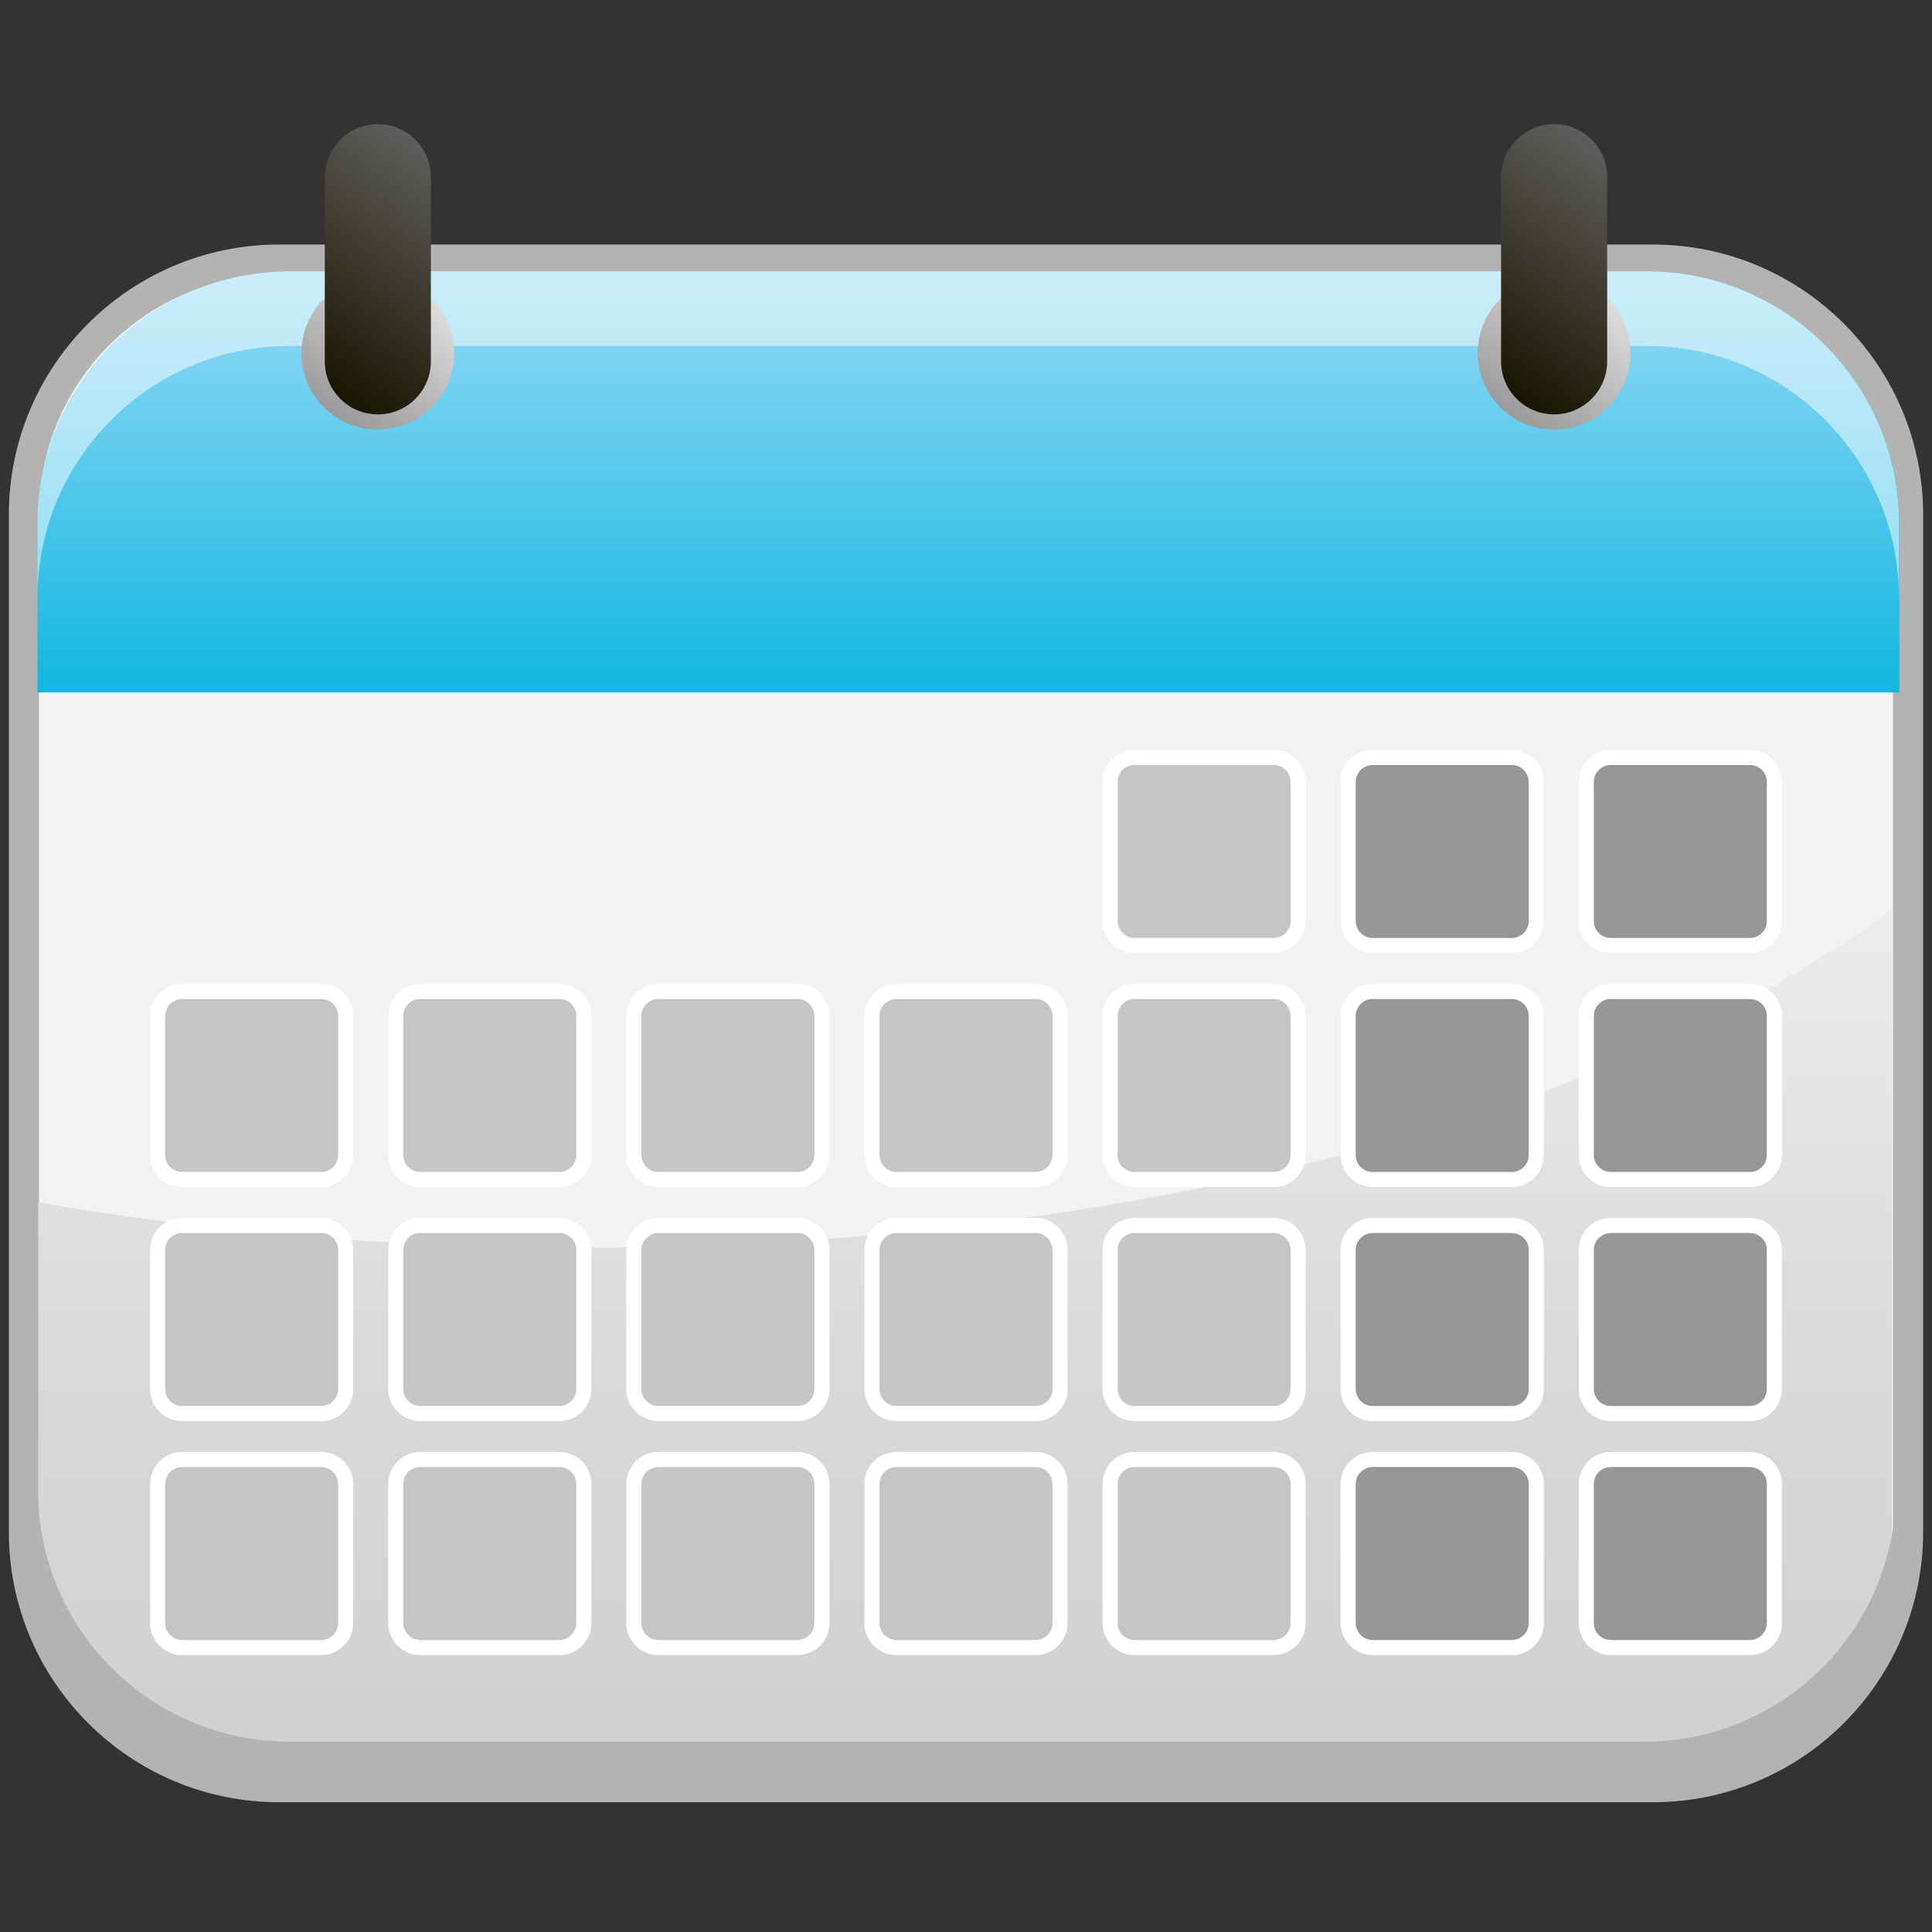 <?xml version="1.0" encoding="utf-8"?>
<!-- Generator: Adobe Illustrator 13.0.0, SVG Export Plug-In . SVG Version: 6.00 Build 14948)  -->
<!DOCTYPE svg PUBLIC "-//W3C//DTD SVG 1.1//EN" "http://www.w3.org/Graphics/SVG/1.1/DTD/svg11.dtd">
<svg version="1.1" id="Layer_1" xmlns="http://www.w3.org/2000/svg" xmlns:xlink="http://www.w3.org/1999/xlink" x="0px" y="0px"
	 width="128px" height="128px" viewBox="0 0 128 128" enable-background="new 0 0 128 128" xml:space="preserve">
<rect x="0" y="0" width="128" height="128" fill="#333333" stroke="none"/>
<g>
	<g>
		<path fill="#F2F2F2" stroke="#B3B3B3" stroke-width="2" d="M109.502,17.2H18.5c-9.342,0-16.914,7.572-16.914,16.91v67.379
			c0,9.342,7.572,16.914,16.914,16.914h91.002c9.34,0,16.912-7.572,16.912-16.914V34.11C126.414,24.772,118.842,17.2,109.502,17.2z"
			/>
		<linearGradient id="SVGID_1_" gradientUnits="userSpaceOnUse" x1="63.935" y1="119.291" x2="63.935" y2="52.79">
			<stop  offset="0.093" style="stop-color:#D1D1D1"/>
			<stop  offset="0.431" style="stop-color:#D9D9D9"/>
			<stop  offset="0.952" style="stop-color:#EFEFEF"/>
			<stop  offset="0.973" style="stop-color:#F0F0F0"/>
		</linearGradient>
		<path fill="url(#SVGID_1_)" d="M38.496,82.681c-12.658,0-24.773-1.07-35.959-3.022v22.107c0,9.188,7.447,16.638,16.637,16.638
			h89.521c9.188,0,16.637-7.449,16.637-16.638V60.254C107.314,73.715,75.166,82.681,38.496,82.681z"/>
		<path fill="#B3B3B3" d="M108.934,115.387l-89.744,0.001c-9.211,0-16.678-7.469-16.678-16.681v3.288
			c0,9.213,7.467,16.68,16.678,16.68h89.744c9.209,0,16.676-7.467,16.676-16.68v-3.288
			C125.609,107.919,118.143,115.387,108.934,115.387z"/>
		<linearGradient id="SVGID_2_" gradientUnits="userSpaceOnUse" x1="64.159" y1="17.557" x2="64.159" y2="49.453">
			<stop  offset="0" style="stop-color:#99DBF6"/>
			<stop  offset="1" style="stop-color:#00B2DE"/>
		</linearGradient>
		<path fill="url(#SVGID_2_)" d="M125.838,45.873V34.694c0-9.229-7.482-16.712-16.713-16.712h-89.93
			c-9.232,0-16.715,7.483-16.715,16.713v11.178H125.838z"/>
		<path opacity="0.5" fill="#FFFFFF" d="M109.102,17.982h-89.91c-9.23,0-16.711,7.481-16.711,16.707v4.94
			c0-9.227,7.48-16.708,16.711-16.708h89.91c9.227,0,16.709,7.481,16.709,16.708v-4.94
			C125.811,25.464,118.328,17.982,109.102,17.982z"/>
		<g>
			<g>
				<path fill="#C6C5C5" stroke="#FFFFFF" d="M86.006,61.021c0,0.896-0.729,1.621-1.625,1.621h-9.213
					c-0.896,0-1.623-0.727-1.623-1.621v-9.216c0-0.896,0.727-1.622,1.623-1.622h9.213c0.896,0,1.625,0.727,1.625,1.622V61.021z"/>
				<path fill="#969696" stroke="#FFFFFF" d="M101.781,61.021c0,0.896-0.727,1.621-1.623,1.621h-9.215
					c-0.896,0-1.623-0.725-1.623-1.621v-9.216c0-0.896,0.727-1.622,1.623-1.622h9.215c0.896,0,1.623,0.727,1.623,1.622V61.021
					L101.781,61.021z"/>
				<path fill="#969696" stroke="#FFFFFF" d="M117.557,61.021c0,0.896-0.727,1.621-1.623,1.621h-9.215
					c-0.896,0-1.623-0.725-1.623-1.621v-9.216c0-0.896,0.729-1.622,1.623-1.622h9.215c0.896,0,1.623,0.727,1.623,1.622V61.021
					L117.557,61.021z"/>
			</g>
			<g>
				<path fill="#C6C5C5" stroke="#FFFFFF" d="M38.68,76.526c0,0.895-0.729,1.621-1.623,1.621H27.84
					c-0.895,0-1.621-0.729-1.621-1.621v-9.215c0-0.899,0.727-1.624,1.621-1.624h9.217c0.895,0,1.623,0.725,1.623,1.624V76.526z"/>
				<path fill="#C6C5C5" stroke="#FFFFFF" d="M54.453,76.526c0,0.895-0.727,1.621-1.623,1.621h-9.215
					c-0.895,0-1.621-0.729-1.621-1.621v-9.215c0-0.899,0.727-1.624,1.621-1.624h9.215c0.896,0,1.623,0.725,1.623,1.624V76.526z"/>
				<path fill="#C6C5C5" stroke="#FFFFFF" d="M70.23,76.526c0,0.896-0.729,1.621-1.623,1.621h-9.217
					c-0.896,0-1.621-0.729-1.621-1.621v-9.215c0-0.899,0.727-1.624,1.621-1.624h9.217c0.895,0,1.623,0.725,1.623,1.624V76.526z"/>
				<path fill="#C6C5C5" stroke="#FFFFFF" d="M86.006,76.526c0,0.896-0.729,1.621-1.625,1.621h-9.213
					c-0.896,0-1.623-0.727-1.623-1.621v-9.215c0-0.899,0.727-1.624,1.623-1.624h9.213c0.896,0,1.625,0.725,1.625,1.624V76.526z"/>
				<path fill="#C6C5C5" stroke="#FFFFFF" d="M22.902,76.526c0,0.895-0.727,1.621-1.621,1.621h-9.215
					c-0.896,0-1.623-0.729-1.623-1.621V67.31c0-0.897,0.727-1.622,1.623-1.622h9.215c0.895,0,1.621,0.725,1.621,1.624V76.526z"/>
				<path fill="#969696" stroke="#FFFFFF" d="M101.781,76.526c0,0.896-0.727,1.621-1.623,1.621h-9.215
					c-0.896,0-1.623-0.727-1.623-1.621v-9.215c0-0.899,0.727-1.624,1.623-1.624h9.215c0.896,0,1.623,0.725,1.623,1.624V76.526
					L101.781,76.526z"/>
				<path fill="#969696" stroke="#FFFFFF" d="M117.557,76.526c0,0.896-0.727,1.621-1.623,1.621h-9.215
					c-0.896,0-1.623-0.727-1.623-1.621v-9.215c0-0.899,0.729-1.624,1.623-1.624h9.215c0.896,0,1.623,0.725,1.623,1.624V76.526
					L117.557,76.526z"/>
			</g>
			<g>
				<path fill="#C6C5C5" stroke="#FFFFFF" d="M38.68,92.028c0,0.896-0.729,1.623-1.623,1.623H27.84
					c-0.895,0-1.621-0.729-1.621-1.623v-9.215c0-0.896,0.727-1.623,1.621-1.623h9.217c0.895,0,1.623,0.728,1.623,1.623V92.028z"/>
				<path fill="#C6C5C5" stroke="#FFFFFF" d="M54.453,92.028c0,0.896-0.727,1.623-1.623,1.623h-9.215
					c-0.895,0-1.621-0.729-1.621-1.623v-9.215c0-0.896,0.727-1.623,1.621-1.623h9.215c0.896,0,1.623,0.728,1.623,1.623V92.028z"/>
				<path fill="#C6C5C5" stroke="#FFFFFF" d="M70.23,92.028c0,0.896-0.729,1.623-1.623,1.623h-9.217
					c-0.896,0-1.621-0.729-1.621-1.623v-9.215c0-0.896,0.727-1.623,1.621-1.623h9.217c0.895,0,1.623,0.728,1.623,1.623V92.028z"/>
				<path fill="#C6C5C5" stroke="#FFFFFF" d="M86.006,92.028c0,0.896-0.729,1.623-1.625,1.623h-9.213
					c-0.896,0-1.623-0.729-1.623-1.623v-9.215c0-0.896,0.727-1.623,1.623-1.623l9.213,0.002c0.896,0,1.625,0.726,1.625,1.621V92.028
					z"/>
				<path fill="#C6C5C5" stroke="#FFFFFF" d="M22.902,92.028c0,0.896-0.727,1.623-1.621,1.623h-9.215
					c-0.896,0-1.623-0.729-1.623-1.623v-9.215c0-0.896,0.727-1.623,1.623-1.623h9.215c0.895,0,1.621,0.728,1.621,1.623V92.028z"/>
				<path fill="#969696" stroke="#FFFFFF" d="M101.781,92.028c0,0.896-0.727,1.623-1.623,1.623h-9.215
					c-0.896,0-1.623-0.729-1.623-1.623v-9.215c0-0.896,0.727-1.621,1.623-1.621h9.215c0.896,0,1.623,0.726,1.623,1.621V92.028
					L101.781,92.028z"/>
				<path fill="#969696" stroke="#FFFFFF" d="M117.557,92.028c0,0.896-0.727,1.623-1.623,1.623h-9.215
					c-0.896,0-1.623-0.729-1.623-1.623v-9.215c0-0.896,0.729-1.621,1.623-1.621h9.215c0.896,0,1.623,0.726,1.623,1.621V92.028
					L117.557,92.028z"/>
			</g>
			<g>
				<path fill="#C6C5C5" stroke="#FFFFFF" d="M38.68,107.532c0,0.896-0.729,1.623-1.623,1.623H27.84
					c-0.895,0-1.621-0.728-1.621-1.623v-9.215c0-0.896,0.727-1.623,1.621-1.623h9.217c0.895,0,1.623,0.728,1.623,1.623V107.532z"/>
				<path fill="#C6C5C5" stroke="#FFFFFF" d="M54.453,107.532c0,0.896-0.727,1.623-1.623,1.623h-9.215
					c-0.895,0-1.621-0.728-1.621-1.623v-9.215c0-0.896,0.727-1.623,1.621-1.623h9.215c0.896,0,1.623,0.728,1.623,1.623V107.532z"/>
				<path fill="#C6C5C5" stroke="#FFFFFF" d="M70.23,107.532c0,0.896-0.729,1.623-1.623,1.623h-9.217
					c-0.896,0-1.621-0.728-1.621-1.623v-9.215c0-0.896,0.727-1.623,1.621-1.623l9.217,0.002c0.895,0,1.623,0.726,1.623,1.621
					V107.532z"/>
				<path fill="#C6C5C5" stroke="#FFFFFF" d="M86.006,107.532c0,0.896-0.729,1.623-1.625,1.623h-9.213
					c-0.896,0-1.623-0.728-1.623-1.623v-9.215c0-0.896,0.727-1.621,1.623-1.621h9.213c0.896,0,1.625,0.726,1.625,1.621V107.532z"/>
				<path fill="#C6C5C5" stroke="#FFFFFF" d="M22.902,107.532c0,0.896-0.727,1.623-1.621,1.623h-9.215
					c-0.896-0.002-1.623-0.728-1.623-1.623v-9.215c0-0.896,0.727-1.623,1.623-1.623h9.215c0.895,0,1.621,0.728,1.621,1.623V107.532z
					"/>
				<path fill="#969696" stroke="#FFFFFF" d="M101.781,107.532c0,0.896-0.727,1.623-1.623,1.623h-9.215
					c-0.896,0-1.623-0.728-1.623-1.623v-9.215c0-0.896,0.727-1.621,1.623-1.621h9.215c0.896,0,1.623,0.726,1.623,1.621V107.532
					L101.781,107.532z"/>
				<path fill="#969696" stroke="#FFFFFF" d="M117.557,107.532c0,0.896-0.727,1.623-1.623,1.623h-9.215
					c-0.896,0-1.623-0.728-1.623-1.623v-9.215c0-0.896,0.729-1.621,1.623-1.621h9.215c0.896,0,1.623,0.726,1.623,1.621V107.532
					L117.557,107.532z"/>
			</g>
		</g>
	</g>
	<g>
		<g>
			
				<linearGradient id="SVGID_3_" gradientUnits="userSpaceOnUse" x1="-357.582" y1="7026.115" x2="-365.878" y2="7020.306" gradientTransform="matrix(0 1 -1 0 7048.244 385.126)">
				<stop  offset="0" style="stop-color:#9A9A9A"/>
				<stop  offset="1" style="stop-color:#DEDEDE"/>
			</linearGradient>
			<path fill="url(#SVGID_3_)" d="M25.028,28.459c-2.795,0-5.059-2.269-5.059-5.063c0-2.797,2.264-5.063,5.059-5.063
				c2.802,0,5.066,2.267,5.066,5.063S27.83,28.459,25.028,28.459z"/>
			
				<linearGradient id="SVGID_4_" gradientUnits="userSpaceOnUse" x1="-360.313" y1="7028.093" x2="-374.257" y2="7018.33" gradientTransform="matrix(0 1 -1 0 7048.244 385.126)">
				<stop  offset="0" style="stop-color:#181500"/>
				<stop  offset="1" style="stop-color:#5F5D5C"/>
			</linearGradient>
			<path fill="url(#SVGID_4_)" d="M25.035,27.453c-1.943,0-3.517-1.572-3.517-3.515V11.741c0-1.939,1.572-3.516,3.517-3.516l0,0
				c1.94,0,3.512,1.574,3.512,3.516v12.197C28.547,25.881,26.978,27.453,25.035,27.453L25.035,27.453z"/>
		</g>
		<g>
			
				<linearGradient id="SVGID_5_" gradientUnits="userSpaceOnUse" x1="-357.582" y1="6948.184" x2="-365.878" y2="6942.374" gradientTransform="matrix(0 1 -1 0 7048.244 385.126)">
				<stop  offset="0" style="stop-color:#9A9A9A"/>
				<stop  offset="1" style="stop-color:#DEDEDE"/>
			</linearGradient>
			<path fill="url(#SVGID_5_)" d="M102.961,28.459c-2.795,0-5.06-2.269-5.06-5.063c0-2.797,2.265-5.063,5.06-5.063
				c2.802,0,5.065,2.267,5.065,5.063S105.763,28.459,102.961,28.459z"/>
			
				<linearGradient id="SVGID_6_" gradientUnits="userSpaceOnUse" x1="-360.315" y1="6950.16" x2="-374.259" y2="6940.396" gradientTransform="matrix(0 1 -1 0 7048.244 385.126)">
				<stop  offset="0" style="stop-color:#181500"/>
				<stop  offset="1" style="stop-color:#5F5D5C"/>
			</linearGradient>
			<path fill="url(#SVGID_6_)" d="M102.967,27.453c-1.942,0-3.516-1.572-3.516-3.515V11.741c0-1.939,1.571-3.516,3.516-3.516l0,0
				c1.941,0,3.513,1.574,3.513,3.516v12.197C106.478,25.881,104.908,27.453,102.967,27.453L102.967,27.453z"/>
		</g>
	</g>
</g>
</svg>
